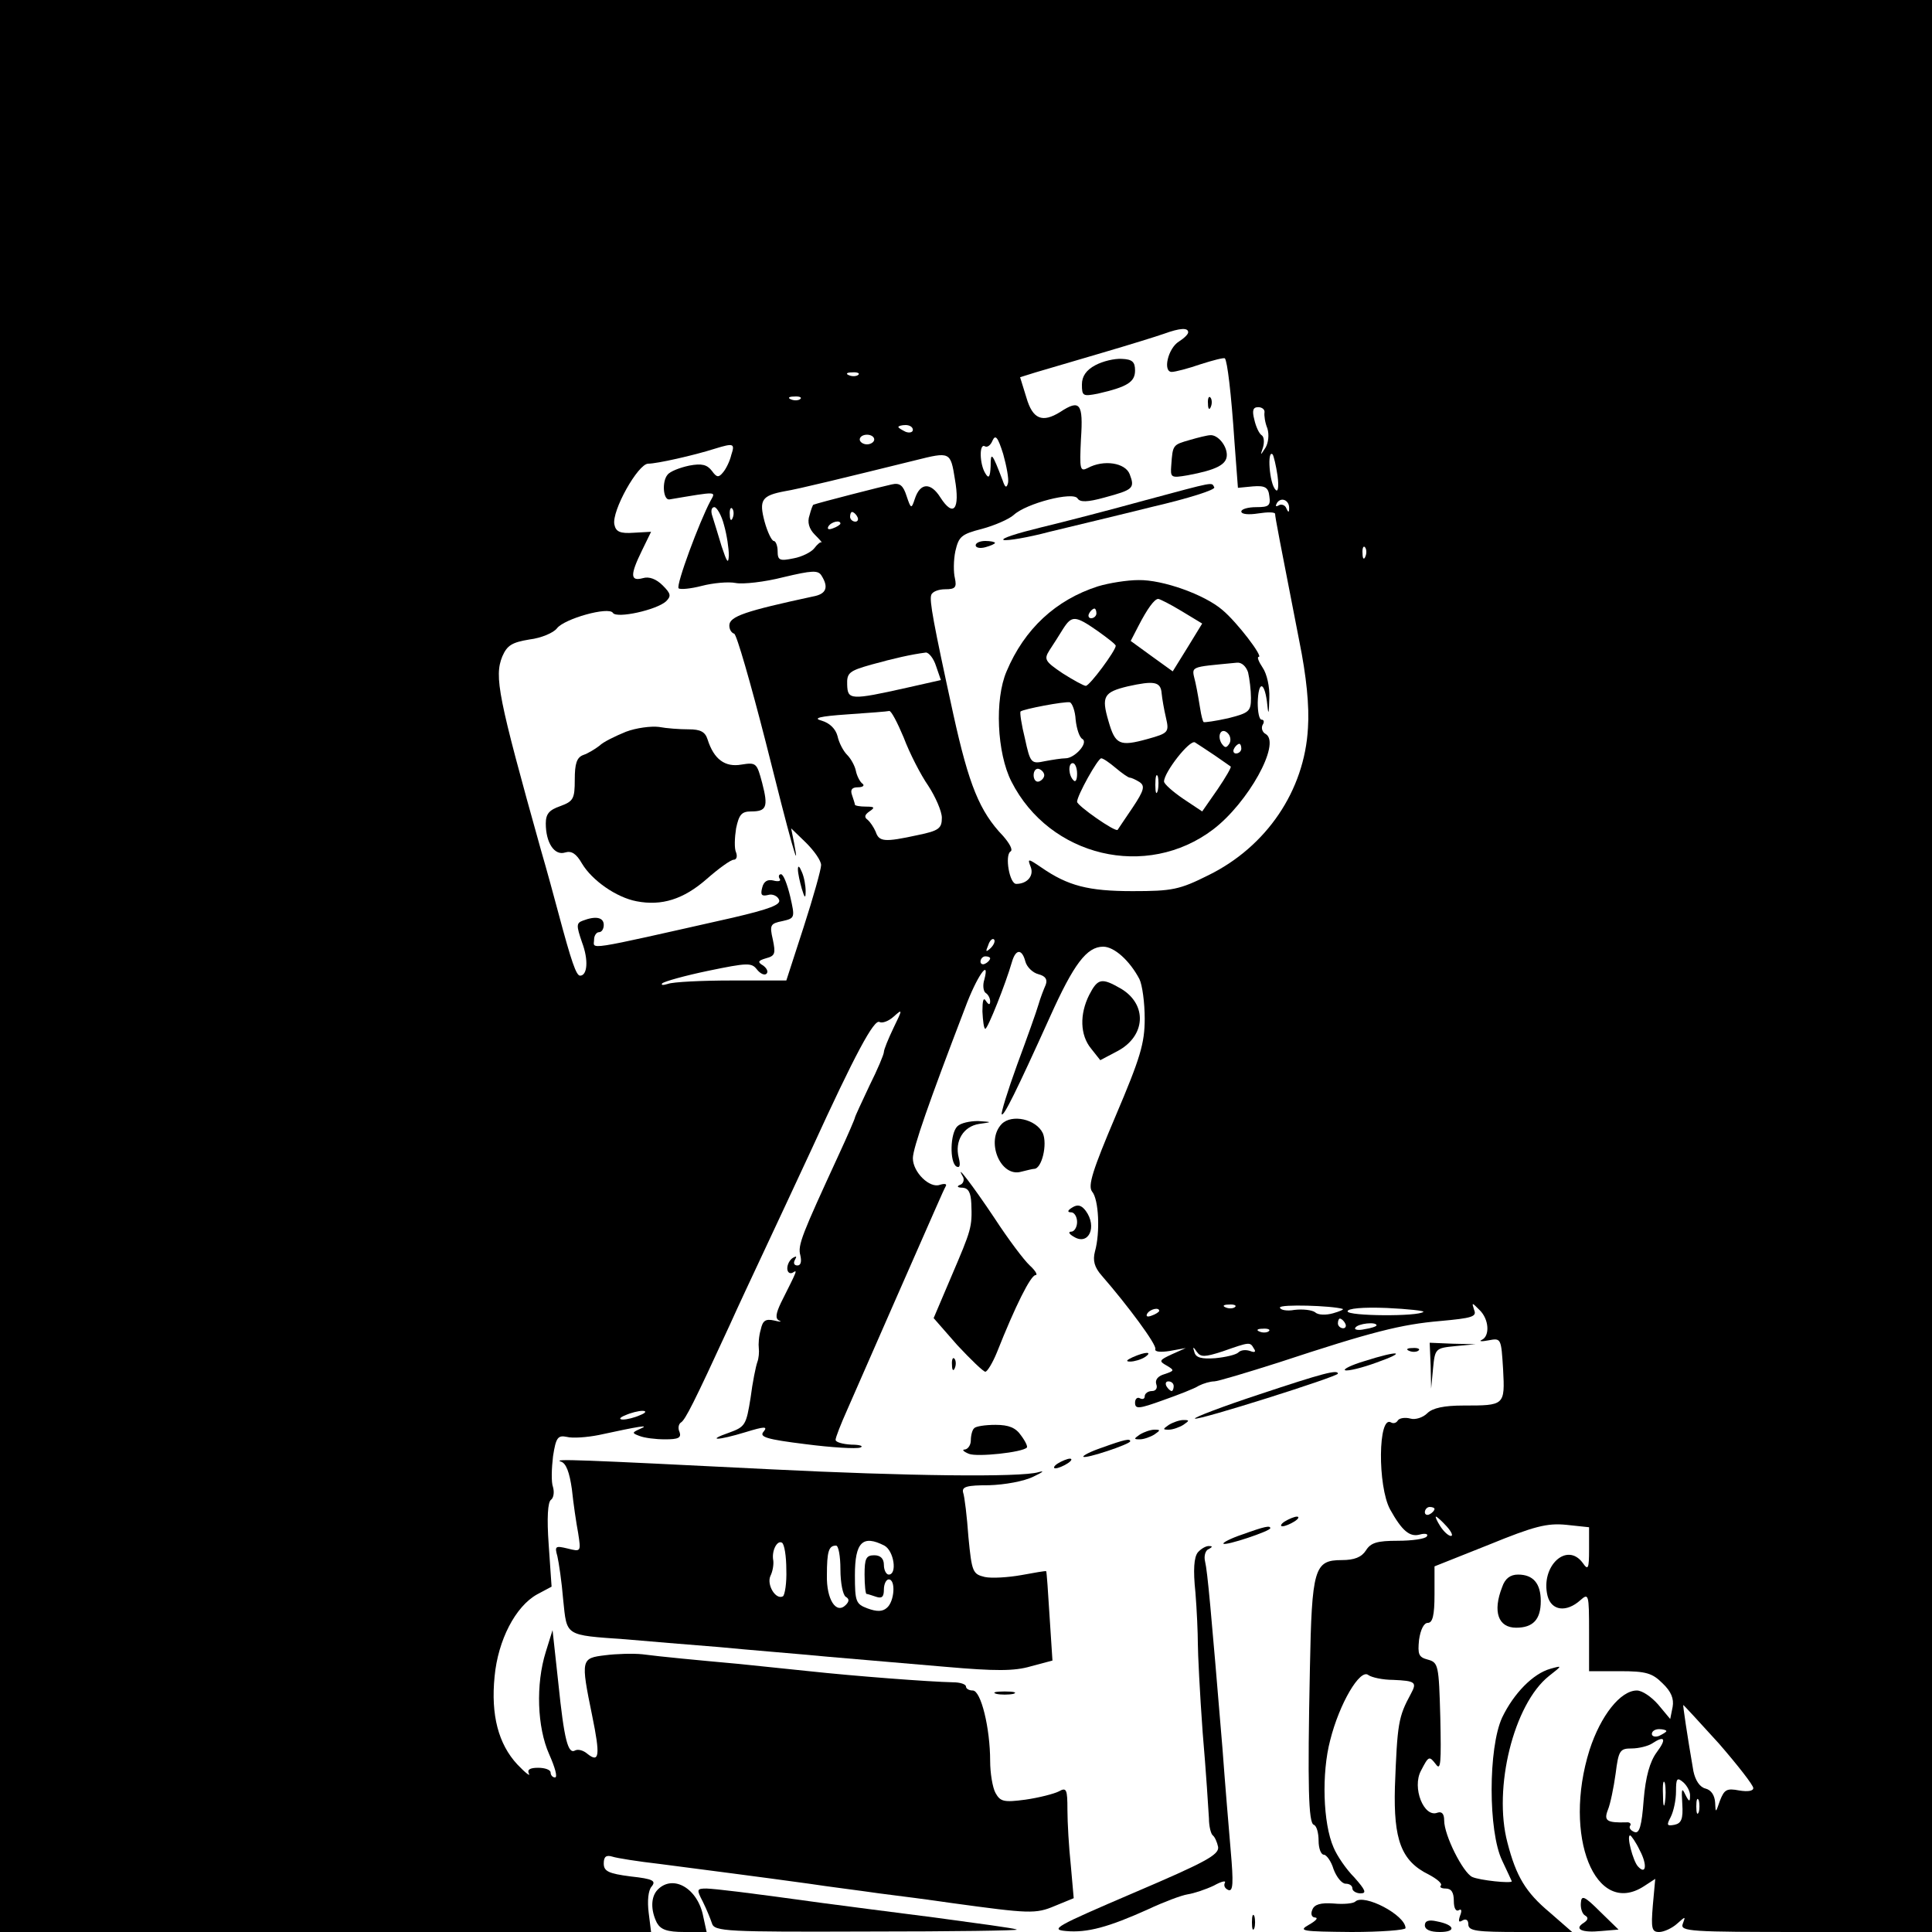 <?xml version="1.0" standalone="no"?>
<!DOCTYPE svg PUBLIC "-//W3C//DTD SVG 20010904//EN"
 "http://www.w3.org/TR/2001/REC-SVG-20010904/DTD/svg10.dtd">
<svg version="1.0" xmlns="http://www.w3.org/2000/svg"
 width="400pt" height="400pt" viewBox="0 0 400 400"
 preserveAspectRatio="xMidYMid meet">
<g transform="translate(0,400) scale(0.1,-0.1)"
fill="#000000" stroke="none">
<path d="M0 2000 l0 -2000 674 0 674 0 -5 40 c-3 24 -1 46 6 54 10 12 3 16
-43 21 -47 6 -56 11 -56 27 0 14 5 18 18 14 9 -3 53 -10 97 -15 92 -12 209
-27 310 -41 39 -6 104 -14 145 -20 41 -5 109 -14 150 -20 161 -22 174 -23 214
-6 l39 16 -6 68 c-4 37 -7 89 -7 115 0 43 -2 47 -18 38 -10 -5 -41 -13 -69
-17 -45 -6 -52 -4 -62 14 -6 11 -11 41 -11 66 0 68 -19 146 -36 146 -8 0 -14
4 -14 8 0 5 -12 9 -27 9 -49 1 -206 13 -298 23 -49 5 -115 12 -145 15 -88 8
-162 15 -200 20 -19 2 -54 1 -77 -2 -50 -6 -51 -8 -27 -125 17 -83 15 -99 -10
-79 -8 7 -19 10 -25 7 -15 -9 -23 22 -35 139 l-12 110 -14 -45 c-21 -67 -18
-156 7 -212 12 -27 18 -48 12 -48 -5 0 -9 5 -9 10 0 6 -12 10 -26 10 -17 0
-23 -4 -19 -12 4 -7 -7 1 -24 19 -39 42 -55 102 -47 182 7 75 43 145 88 170
l30 16 -6 87 c-4 55 -2 89 5 93 5 4 7 15 4 26 -4 10 -3 39 0 64 6 39 10 44 29
40 11 -3 41 -1 66 4 83 18 107 22 86 13 -18 -8 -18 -9 -2 -15 10 -4 33 -7 53
-7 27 0 34 3 30 15 -4 8 -2 17 3 20 9 6 26 39 101 202 17 38 49 106 71 153 22
47 66 141 98 210 91 199 130 271 141 264 6 -3 19 2 29 11 19 17 19 16 0 -23
-11 -23 -20 -45 -20 -50 0 -5 -13 -36 -30 -70 -16 -34 -30 -64 -30 -66 0 -2
-15 -37 -34 -78 -75 -163 -85 -186 -79 -207 3 -13 1 -21 -6 -21 -7 0 -9 5 -5
12 4 7 3 8 -4 4 -7 -4 -12 -14 -12 -22 0 -8 5 -12 11 -9 11 7 10 6 -24 -62
-11 -23 -12 -33 -4 -37 7 -3 2 -3 -10 0 -18 4 -24 0 -28 -19 -4 -13 -5 -31 -4
-38 1 -8 0 -21 -3 -29 -3 -8 -10 -42 -14 -74 -9 -56 -11 -60 -44 -72 -49 -17
-25 -17 34 1 39 12 46 12 37 1 -10 -11 6 -16 87 -26 54 -7 105 -10 113 -7 8 3
-1 6 -18 6 -18 1 -33 5 -33 10 0 5 11 33 24 62 13 30 56 128 96 219 89 202
102 233 108 244 3 5 -2 6 -12 3 -21 -8 -56 26 -56 55 0 21 34 118 108 311 24
65 52 105 40 59 -4 -12 -2 -25 3 -28 5 -3 9 -11 9 -17 0 -8 -3 -8 -9 1 -5 8
-7 0 -7 -22 1 -20 3 -36 6 -36 5 0 42 93 55 138 8 28 21 28 28 1 3 -11 15 -23
27 -26 15 -4 19 -11 15 -22 -4 -9 -11 -27 -15 -41 -4 -14 -24 -70 -44 -124
-20 -55 -34 -101 -32 -103 4 -5 29 45 100 202 49 109 76 145 110 145 23 0 55
-29 75 -67 6 -12 11 -49 11 -82 0 -51 -9 -81 -60 -201 -48 -113 -58 -145 -49
-157 14 -16 17 -85 6 -124 -5 -19 -1 -33 14 -50 54 -62 114 -143 111 -152 -2
-6 11 -7 30 -4 l33 6 -29 -13 c-26 -12 -27 -14 -11 -23 17 -10 17 -11 -4 -18
-14 -4 -20 -12 -17 -21 3 -8 -1 -14 -9 -14 -8 0 -15 -5 -15 -11 0 -5 -4 -7
-10 -4 -5 3 -10 -1 -10 -9 0 -14 8 -13 58 5 31 11 65 24 74 30 10 5 24 9 32 9
7 0 67 18 133 39 194 64 254 79 335 86 66 6 76 9 70 23 -5 16 -5 16 11 0 20
-19 22 -54 5 -62 -7 -3 -1 -4 14 -1 26 5 26 4 30 -60 4 -75 3 -75 -82 -75 -40
0 -64 -5 -75 -16 -9 -9 -25 -14 -35 -11 -11 3 -23 1 -26 -4 -3 -5 -9 -7 -14
-4 -27 16 -28 -132 -2 -180 25 -45 41 -58 62 -52 11 3 18 1 14 -4 -3 -5 -30
-9 -60 -9 -43 0 -56 -4 -66 -20 -9 -14 -24 -20 -50 -20 -57 0 -62 -17 -66
-225 -5 -244 -3 -319 8 -323 6 -2 10 -17 10 -33 0 -16 5 -29 11 -29 5 0 15
-13 20 -30 6 -16 17 -30 25 -30 8 0 14 -4 14 -10 0 -5 8 -10 17 -10 13 0 10 7
-13 33 -17 17 -36 45 -43 62 -22 50 -25 154 -7 222 19 76 62 149 79 135 7 -5
30 -10 51 -10 47 -2 50 -5 37 -29 -26 -48 -28 -61 -33 -193 -3 -109 13 -153
70 -181 17 -9 29 -19 25 -23 -3 -3 1 -6 10 -6 12 0 17 -8 17 -26 0 -14 4 -22
10 -19 6 4 7 -1 3 -11 -4 -12 -3 -15 5 -10 7 4 12 1 12 -8 0 -14 17 -16 108
-16 l107 0 -47 41 c-49 41 -69 74 -87 144 -30 113 13 287 86 345 28 22 28 22
3 15 -36 -10 -76 -51 -100 -101 -29 -63 -29 -236 0 -296 11 -23 20 -43 20 -43
0 -5 -67 2 -82 9 -19 9 -58 86 -58 117 0 14 -5 19 -14 16 -28 -11 -53 52 -34
87 16 31 17 31 31 13 10 -14 11 4 9 97 -3 109 -4 114 -26 120 -19 5 -21 11
-18 41 3 21 10 35 18 35 10 0 14 15 14 59 l0 58 113 45 c93 38 120 45 160 41
l47 -5 0 -46 c0 -40 -2 -44 -13 -28 -33 45 -88 -7 -73 -68 8 -31 39 -35 68 -9
17 15 18 13 18 -65 l0 -82 64 0 c54 0 67 -4 88 -25 18 -17 24 -32 21 -49 l-5
-25 -25 30 c-14 16 -33 29 -44 29 -34 0 -75 -52 -98 -123 -56 -178 12 -348
113 -282 l23 15 -5 -55 c-4 -48 -2 -55 13 -55 10 0 27 8 37 17 18 16 18 16 12
0 -6 -16 14 -17 255 -17 l261 0 0 2000 0 2000 -2000 0 -2000 0 0 -2000z m2460
1312 c0 -4 -8 -12 -19 -19 -23 -14 -34 -63 -15 -63 7 0 34 7 60 16 25 8 48 14
50 12 5 -6 13 -70 20 -175 l7 -93 31 3 c25 2 32 -2 34 -20 3 -20 -1 -23 -27
-23 -17 0 -31 -4 -31 -9 0 -6 16 -7 35 -4 19 3 35 3 35 -1 0 -7 9 -53 50 -263
15 -74 21 -135 18 -180 -7 -130 -86 -246 -206 -305 -60 -30 -75 -33 -157 -33
-92 0 -134 11 -189 49 -28 19 -29 19 -22 1 7 -18 -7 -35 -30 -35 -14 0 -24 59
-12 67 6 3 -2 17 -15 32 -49 51 -71 106 -103 251 -42 192 -50 237 -46 248 2 7
15 12 29 12 21 0 24 4 20 23 -3 12 -3 37 1 56 7 30 12 35 55 46 26 7 56 20 66
29 26 24 123 49 132 34 5 -8 20 -8 56 2 59 16 63 19 52 48 -9 24 -54 31 -87
13 -16 -8 -17 -3 -14 60 5 74 -2 83 -43 56 -37 -23 -57 -15 -70 30 l-13 42 32
10 c17 5 78 23 136 40 58 17 116 35 130 40 33 12 50 13 50 3z m-683 -88 c-3
-3 -12 -4 -19 -1 -8 3 -5 6 6 6 11 1 17 -2 13 -5z m-120 -50 c-3 -3 -12 -4
-19 -1 -8 3 -5 6 6 6 11 1 17 -2 13 -5z m961 -28 c-1 -6 1 -21 6 -33 4 -13 2
-30 -4 -40 -11 -17 -11 -17 -5 1 3 11 2 22 -3 25 -5 3 -12 18 -15 32 -5 19 -3
26 8 26 8 0 14 -5 13 -11z m-728 -36 c0 -5 -7 -7 -15 -4 -8 4 -15 8 -15 10 0
2 7 4 15 4 8 0 15 -4 15 -10z m-80 -20 c0 -5 -7 -10 -15 -10 -8 0 -15 5 -15
10 0 6 7 10 15 10 8 0 15 -4 15 -10z m277 -90 c-3 -11 -6 -10 -11 5 -22 58
-25 61 -25 30 -1 -23 -4 -27 -11 -15 -12 19 -13 63 -1 56 5 -3 12 2 16 12 6
13 11 7 22 -28 7 -25 12 -52 10 -60z m-573 58 c-3 -13 -11 -29 -17 -36 -9 -11
-13 -11 -23 3 -10 13 -21 16 -47 11 -19 -4 -40 -12 -45 -19 -12 -14 -9 -53 4
-51 101 17 96 17 85 -3 -23 -43 -72 -175 -66 -181 3 -3 25 -1 48 5 23 6 55 9
70 6 15 -3 60 2 99 12 59 14 72 15 79 3 15 -24 10 -38 -18 -43 -139 -30 -173
-41 -173 -60 0 -8 4 -15 10 -17 5 -1 34 -102 65 -223 51 -204 73 -283 59 -210
l-6 30 31 -30 c17 -17 31 -37 31 -46 0 -9 -16 -66 -36 -128 l-36 -111 -113 0
c-62 0 -122 -3 -132 -7 -10 -3 -15 -3 -12 1 4 4 47 16 95 26 82 17 90 17 101
3 7 -9 16 -13 20 -9 4 4 1 11 -7 17 -12 7 -11 10 6 15 19 5 20 10 14 39 -7 30
-5 33 20 38 26 6 26 7 16 51 -6 25 -14 46 -19 46 -4 0 -6 -4 -3 -9 4 -5 -2 -7
-13 -4 -12 3 -20 -2 -23 -15 -4 -15 -1 -18 12 -15 9 3 20 -2 23 -10 4 -10 -19
-19 -96 -37 -315 -71 -287 -66 -287 -45 0 8 5 15 10 15 6 0 10 7 10 15 0 16
-17 19 -43 9 -14 -5 -14 -10 -2 -45 14 -37 11 -69 -4 -69 -8 0 -18 29 -45 130
-8 30 -24 89 -36 130 -89 318 -97 359 -80 401 10 23 20 29 56 35 25 3 50 14
57 23 15 20 108 46 116 32 8 -12 90 6 110 24 11 11 10 16 -7 33 -13 13 -28 19
-41 15 -26 -7 -27 6 -2 57 l19 39 -36 -2 c-28 -2 -37 2 -40 17 -6 28 49 126
70 126 18 0 94 17 138 31 39 12 42 11 34 -13z m463 -50 c11 -63 -3 -80 -30
-38 -20 32 -42 31 -53 -3 -7 -21 -8 -21 -17 6 -7 22 -14 28 -31 24 -15 -3
-152 -38 -162 -42 -1 0 -5 -10 -8 -22 -5 -14 -1 -28 11 -40 10 -10 16 -17 14
-16 -2 2 -9 -4 -15 -12 -6 -8 -26 -18 -43 -21 -29 -6 -33 -4 -33 15 0 11 -4
21 -8 21 -4 0 -13 18 -19 40 -12 45 -6 54 42 63 26 4 128 29 270 64 72 18 73
18 82 -39z m668 7 c3 -23 1 -35 -4 -29 -13 12 -18 85 -6 73 2 -3 7 -23 10 -44z
m24 -68 c0 -9 -2 -8 -6 1 -2 6 -10 9 -15 6 -7 -4 -8 -2 -4 5 9 13 26 5 25 -12z
m-1170 -34 c6 -21 10 -49 10 -63 -1 -19 -4 -14 -15 19 -7 24 -16 52 -19 62 -4
11 -2 19 4 19 5 0 15 -17 20 -37z m18 15 c-3 -8 -6 -5 -6 6 -1 11 2 17 5 13 3
-3 4 -12 1 -19z m258 2 c3 -5 1 -10 -4 -10 -6 0 -11 5 -11 10 0 6 2 10 4 10 3
0 8 -4 11 -10z m-35 -14 c0 -2 -7 -7 -16 -10 -8 -3 -12 -2 -9 4 6 10 25 14 25
6z m1087 -68 c-3 -8 -6 -5 -6 6 -1 11 2 17 5 13 3 -3 4 -12 1 -19z m-889 -227
l10 -29 -71 -16 c-116 -26 -122 -25 -123 6 -1 25 4 29 50 42 47 13 82 21 113
25 6 0 16 -12 21 -28z m-67 -148 c12 -32 35 -77 51 -100 15 -23 28 -53 28 -66
0 -22 -6 -27 -50 -36 -69 -15 -80 -14 -87 7 -4 9 -11 20 -17 25 -7 5 -6 10 4
17 12 8 11 10 -7 10 -13 0 -23 2 -23 4 0 2 -3 11 -6 20 -4 11 0 16 12 16 11 0
15 4 9 8 -5 4 -11 16 -13 26 -2 10 -10 25 -18 33 -8 8 -17 25 -20 39 -4 15
-16 27 -33 32 -19 5 -5 9 54 13 44 3 83 6 86 7 4 1 17 -24 30 -55z m180 -436
c-10 -9 -11 -8 -5 6 3 10 9 15 12 12 3 -3 0 -11 -7 -18z m-1 -21 c0 -3 -4 -8
-10 -11 -5 -3 -10 -1 -10 4 0 6 5 11 10 11 6 0 10 -2 10 -4z m507 -722 c-3 -3
-12 -4 -19 -1 -8 3 -5 6 6 6 11 1 17 -2 13 -5z m223 -4 c3 -1 -6 -5 -20 -9
-14 -4 -31 -4 -37 2 -7 5 -26 7 -43 5 -16 -3 -30 0 -30 5 0 7 107 4 130 -3z
m167 -6 c-10 -10 -157 -9 -157 1 0 6 31 9 81 7 44 -2 79 -6 76 -8z m-547 2 c0
-2 -7 -7 -16 -10 -8 -3 -12 -2 -9 4 6 10 25 14 25 6z m385 -26 c3 -5 1 -10 -4
-10 -6 0 -11 5 -11 10 0 6 2 10 4 10 3 0 8 -4 11 -10z m65 -4 c0 -2 -11 -6
-25 -8 -13 -3 -22 -1 -19 3 5 9 44 13 44 5z m-223 -12 c-3 -3 -12 -4 -19 -1
-8 3 -5 6 6 6 11 1 17 -2 13 -5z m-31 -36 c5 -7 2 -9 -8 -5 -9 3 -19 2 -24 -3
-5 -5 -27 -10 -48 -12 -28 -2 -40 1 -43 12 -4 12 -3 13 5 1 8 -11 16 -11 53 1
57 20 57 20 65 6z m-166 -78 c0 -5 -2 -10 -4 -10 -3 0 -8 5 -11 10 -3 6 -1 10
4 10 6 0 11 -4 11 -10z m-1105 -60 c-11 -5 -27 -9 -35 -9 -9 0 -8 4 5 9 11 5
27 9 35 9 9 0 8 -4 -5 -9z m1645 -194 c0 -3 -4 -8 -10 -11 -5 -3 -10 -1 -10 4
0 6 5 11 10 11 6 0 10 -2 10 -4z m25 -36 c10 -11 14 -20 9 -20 -5 0 -15 9 -22
20 -7 11 -11 20 -9 20 2 0 12 -9 22 -20z m564 -450 c39 -45 71 -86 71 -92 0
-6 -11 -8 -29 -5 -26 5 -31 2 -40 -21 -9 -26 -9 -26 -10 -4 -1 15 -8 26 -20
29 -12 3 -21 17 -25 36 -13 75 -22 137 -21 137 1 0 34 -36 74 -80z m-109 26
c0 -2 -7 -6 -15 -10 -8 -3 -15 -1 -15 4 0 6 7 10 15 10 8 0 15 -2 15 -4z m-20
-44 c-14 -19 -23 -50 -27 -99 -4 -54 -9 -70 -19 -66 -8 3 -12 9 -9 13 3 4 -1
8 -8 7 -40 -1 -47 3 -38 26 5 12 12 46 16 75 6 48 9 52 33 52 15 0 34 5 42 10
27 18 31 10 10 -18z m17 -104 c-2 -13 -4 -5 -4 17 -1 22 1 32 4 23 2 -10 2
-28 0 -40z m52 13 c0 -12 -2 -12 -10 4 -7 15 -8 11 -6 -20 2 -31 -2 -40 -16
-43 -16 -3 -17 -1 -8 16 6 12 11 35 11 53 0 27 2 30 15 19 8 -7 15 -20 14 -29z
m18 -33 c-3 -7 -5 -2 -5 12 0 14 2 19 5 13 2 -7 2 -19 0 -25z m-122 -79 c16
-30 13 -52 -4 -33 -10 11 -24 64 -16 64 2 0 12 -14 20 -31z"/>
<path d="M2268 3244 c-19 -10 -28 -23 -28 -40 0 -24 2 -25 33 -19 61 14 77 24
77 48 0 18 -6 23 -27 24 -16 1 -40 -5 -55 -13z"/>
<path d="M2501 3164 c0 -11 3 -14 6 -6 3 7 2 16 -1 19 -3 4 -6 -2 -5 -13z"/>
<path d="M2463 3089 c-35 -10 -35 -10 -38 -52 -2 -26 -1 -27 34 -21 59 11 81
22 81 42 0 20 -19 42 -34 41 -6 0 -26 -5 -43 -10z"/>
<path d="M2370 2964 c-69 -19 -165 -44 -215 -56 -49 -12 -84 -23 -77 -26 7 -2
50 5 95 17 45 11 142 34 214 52 73 17 130 35 127 40 -6 11 5 13 -144 -27z"/>
<path d="M2020 2871 c0 -5 9 -7 20 -4 11 3 20 7 20 9 0 2 -9 4 -20 4 -11 0
-20 -4 -20 -9z"/>
<path d="M2273 2786 c-87 -28 -152 -88 -189 -176 -25 -58 -20 -169 10 -228 79
-156 280 -204 418 -99 72 55 140 177 109 197 -8 4 -10 13 -7 19 4 6 3 11 -2
11 -5 0 -8 16 -8 35 1 44 13 46 19 3 3 -30 4 -30 5 7 1 23 -5 50 -14 63 -8 12
-12 22 -8 22 10 0 -45 72 -75 97 -37 32 -124 63 -174 62 -23 0 -61 -6 -84 -13z
m173 -51 l43 -26 -30 -49 -31 -50 -43 31 -44 32 16 31 c18 35 33 56 41 56 3 0
25 -11 48 -25z m-176 -5 c0 -5 -5 -10 -11 -10 -5 0 -7 5 -4 10 3 6 8 10 11 10
2 0 4 -4 4 -10z m2 -36 c21 -15 38 -28 38 -31 0 -10 -54 -83 -62 -83 -4 0 -26
12 -48 26 -37 25 -39 29 -27 48 8 12 20 31 28 44 18 28 25 28 71 -4z m312 -86
c3 -13 6 -37 6 -53 0 -28 -4 -31 -47 -42 -27 -6 -49 -9 -51 -8 -2 2 -5 14 -7
27 -2 12 -6 37 -10 55 -8 35 -16 31 86 41 10 1 19 -8 23 -20z m-179 -43 c1
-11 5 -34 9 -51 7 -30 5 -32 -38 -44 -58 -16 -67 -12 -81 37 -15 51 -10 60 40
72 54 12 68 10 70 -14z m-178 -55 c2 -19 8 -37 14 -40 13 -8 -16 -40 -35 -40
-8 0 -27 -3 -43 -6 -28 -6 -30 -4 -41 47 -7 28 -11 54 -9 56 6 5 90 21 102 19
5 -2 11 -18 12 -36z m318 -50 c-6 -9 -9 -9 -16 1 -10 17 0 34 13 21 6 -6 7
-16 3 -22z m-30 -24 c17 -12 32 -22 33 -23 2 -1 -10 -22 -27 -47 l-32 -46 -39
26 c-22 15 -40 31 -40 36 0 19 53 87 64 81 6 -4 25 -16 41 -27z m55 14 c0 -5
-5 -10 -11 -10 -5 0 -7 5 -4 10 3 6 8 10 11 10 2 0 4 -4 4 -10z m-260 -40 c13
-11 26 -20 29 -20 3 0 12 -4 20 -9 12 -8 10 -17 -14 -53 -16 -24 -30 -44 -31
-46 -4 -6 -84 50 -84 58 0 13 43 90 50 90 4 0 17 -9 30 -20z m-80 -12 c0 -12
-3 -18 -7 -14 -11 10 -12 36 -2 36 5 0 9 -10 9 -22z m-68 -3 c0 -5 -5 -11 -11
-13 -6 -2 -11 4 -11 13 0 9 5 15 11 13 6 -2 11 -8 11 -13z m235 -32 c-3 -10
-5 -4 -5 12 0 17 2 24 5 18 2 -7 2 -21 0 -30z"/>
<path d="M1296 2485 c-22 -9 -47 -21 -55 -29 -9 -7 -24 -16 -33 -19 -14 -5
-18 -18 -18 -51 0 -40 -3 -45 -30 -55 -23 -8 -30 -16 -30 -36 0 -40 18 -67 40
-60 13 4 23 -2 35 -23 21 -35 71 -70 113 -78 52 -10 97 4 145 46 25 22 50 40
56 40 6 0 8 7 5 15 -4 8 -3 31 0 50 6 28 11 35 31 35 32 0 36 9 23 59 -11 41
-12 43 -43 38 -34 -6 -57 11 -70 52 -5 16 -15 21 -39 21 -19 0 -46 2 -62 5
-16 2 -47 -2 -68 -10z"/>
<path d="M1652 2200 c0 -8 4 -26 8 -40 6 -20 8 -21 8 -5 0 11 -3 29 -8 40 -5
12 -8 14 -8 5z"/>
<path d="M2255 1940 c-20 -40 -19 -83 4 -111 l19 -24 36 19 c58 31 62 96 7
129 -40 23 -48 22 -66 -13z"/>
<path d="M2074 1673 c-34 -35 -3 -111 40 -99 12 3 24 6 27 6 16 0 28 51 18 74
-14 29 -64 40 -85 19z"/>
<path d="M1982 1668 c-15 -15 -16 -74 -2 -83 7 -4 9 2 5 18 -9 35 10 65 42 70
28 4 28 4 -2 6 -17 0 -36 -4 -43 -11z"/>
<path d="M1994 1563 c3 -6 0 -14 -6 -16 -8 -3 -6 -6 5 -6 12 -1 17 -10 18 -33
2 -49 0 -54 -41 -150 l-37 -87 49 -56 c28 -30 54 -55 58 -55 4 0 15 18 24 40
38 96 70 160 80 160 5 0 0 9 -12 20 -12 11 -45 55 -73 98 -46 69 -84 118 -65
85z"/>
<path d="M2220 1500 c-10 -6 -11 -10 -2 -10 6 0 12 -9 12 -20 0 -11 -6 -20
-12 -20 -7 0 -5 -5 6 -11 30 -18 48 21 24 54 -9 12 -17 14 -28 7z"/>
<path d="M2962 1173 l1 -48 4 42 c4 41 5 42 46 46 l42 4 -47 1 -48 2 2 -47z"/>
<path d="M2918 1203 c7 -3 16 -2 19 1 4 3 -2 6 -13 5 -11 0 -14 -3 -6 -6z"/>
<path d="M2345 1190 c-13 -6 -15 -9 -5 -9 8 0 22 4 30 9 18 12 2 12 -25 0z"/>
<path d="M2825 1182 c-27 -8 -45 -17 -40 -19 6 -2 35 5 65 16 65 23 47 26 -25
3z"/>
<path d="M1971 1174 c0 -11 3 -14 6 -6 3 7 2 16 -1 19 -3 4 -6 -2 -5 -13z"/>
<path d="M2607 1113 c-76 -25 -136 -48 -133 -50 5 -5 296 87 296 93 0 9 -31 1
-163 -43z"/>
<path d="M2420 1050 c-13 -9 -13 -10 0 -10 8 0 22 5 30 10 13 9 13 10 0 10 -8
0 -22 -5 -30 -10z"/>
<path d="M2017 1043 c-4 -3 -7 -15 -7 -25 0 -10 -6 -18 -12 -19 -7 0 -4 -4 8
-9 17 -7 111 3 120 13 2 2 -3 13 -12 25 -11 16 -25 22 -53 22 -21 0 -41 -3
-44 -7z"/>
<path d="M2360 1030 c-13 -9 -13 -10 0 -10 8 0 22 5 30 10 13 9 13 10 0 10 -8
0 -22 -5 -30 -10z"/>
<path d="M2282 1003 c-24 -8 -41 -17 -39 -19 4 -5 97 26 97 32 0 6 -11 4 -58
-13z"/>
<path d="M1161 974 c11 -3 18 -22 23 -57 3 -29 9 -70 13 -91 6 -39 6 -39 -22
-32 -25 6 -27 5 -21 -16 3 -13 9 -53 12 -90 8 -76 2 -73 129 -82 44 -4 131
-11 193 -16 61 -6 163 -14 225 -20 61 -5 172 -15 245 -21 103 -9 142 -9 176 1
l45 12 -6 92 c-3 50 -6 92 -7 93 -1 1 -24 -3 -51 -8 -28 -5 -62 -7 -76 -4 -25
6 -27 10 -34 83 -3 42 -8 84 -11 92 -3 12 8 15 54 15 32 1 72 8 92 18 19 9 24
13 10 9 -37 -11 -274 -8 -555 6 -400 20 -451 22 -434 16z m467 -224 c1 -27 -3
-52 -7 -55 -15 -8 -34 24 -26 42 5 10 7 24 6 32 -4 20 8 43 18 37 5 -3 9 -28
9 -56z m203 50 c20 -11 27 -60 9 -60 -5 0 -10 9 -10 20 0 13 -7 20 -20 20 -17
0 -20 -7 -20 -40 0 -22 2 -40 4 -40 2 0 11 -3 20 -6 12 -4 16 0 16 15 0 12 5
21 10 21 15 0 12 -46 -4 -59 -9 -8 -21 -8 -40 -1 -24 9 -26 14 -26 69 0 68 16
84 61 61z m-91 -49 c0 -28 5 -53 11 -57 7 -4 8 -9 0 -17 -20 -20 -40 12 -39
61 0 51 4 62 19 62 5 0 9 -22 9 -49z"/>
<path d="M2190 970 c-8 -5 -10 -10 -5 -10 6 0 17 5 25 10 8 5 11 10 5 10 -5 0
-17 -5 -25 -10z"/>
<path d="M2660 850 c-8 -5 -10 -10 -5 -10 6 0 17 5 25 10 8 5 11 10 5 10 -5 0
-17 -5 -25 -10z"/>
<path d="M2572 823 c-24 -8 -41 -17 -39 -19 4 -5 97 26 97 32 0 6 -11 4 -58
-13z"/>
<path d="M2480 786 c-8 -10 -10 -36 -5 -83 3 -37 5 -85 5 -105 0 -20 4 -103
10 -185 7 -81 12 -161 13 -178 0 -16 4 -32 8 -35 4 -3 9 -14 11 -24 2 -16 -25
-31 -175 -95 -161 -69 -174 -76 -140 -79 44 -4 88 8 170 45 32 15 69 29 82 31
13 2 37 10 54 18 16 9 26 11 23 6 -3 -6 0 -12 7 -15 10 -4 11 14 5 82 -4 47
-12 142 -17 211 -24 289 -31 366 -36 387 -3 12 1 24 8 26 7 4 8 6 1 6 -6 1
-17 -5 -24 -13z"/>
<path d="M3110 714 c-20 -51 -8 -84 29 -84 35 0 51 17 51 55 0 37 -16 55 -47
55 -16 0 -27 -8 -33 -26z"/>
<path d="M2063 493 c9 -2 25 -2 35 0 9 3 1 5 -18 5 -19 0 -27 -2 -17 -5z"/>
<path d="M1362 88 c-15 -15 -15 -43 -2 -69 8 -14 21 -19 57 -19 l46 0 -7 32
c-11 58 -62 88 -94 56z"/>
<path d="M1455 63 c8 -16 16 -36 19 -45 5 -17 29 -18 323 -17 175 0 314 2 308
4 -5 3 -82 13 -170 25 -88 11 -193 25 -232 30 -166 23 -219 29 -240 30 -21 0
-21 -2 -8 -27z"/>
<path d="M3273 60 c-1 -11 3 -23 9 -26 7 -4 6 -9 -3 -15 -21 -13 -4 -21 36
-17 l36 3 -38 37 c-33 33 -39 35 -40 18z"/>
<path d="M2806 63 c-4 -4 -24 -6 -45 -4 -27 2 -40 -2 -44 -13 -4 -9 -1 -16 6
-16 7 -1 1 -7 -13 -15 -23 -13 -15 -14 88 -15 61 0 112 4 112 8 0 27 -86 72
-104 55z"/>
<path d="M2592 20 c0 -14 2 -19 5 -12 2 6 2 18 0 25 -3 6 -5 1 -5 -13z"/>
<path d="M2950 14 c0 -9 11 -14 31 -14 35 0 31 15 -6 22 -17 4 -25 1 -25 -8z"/>
</g>
</svg>
